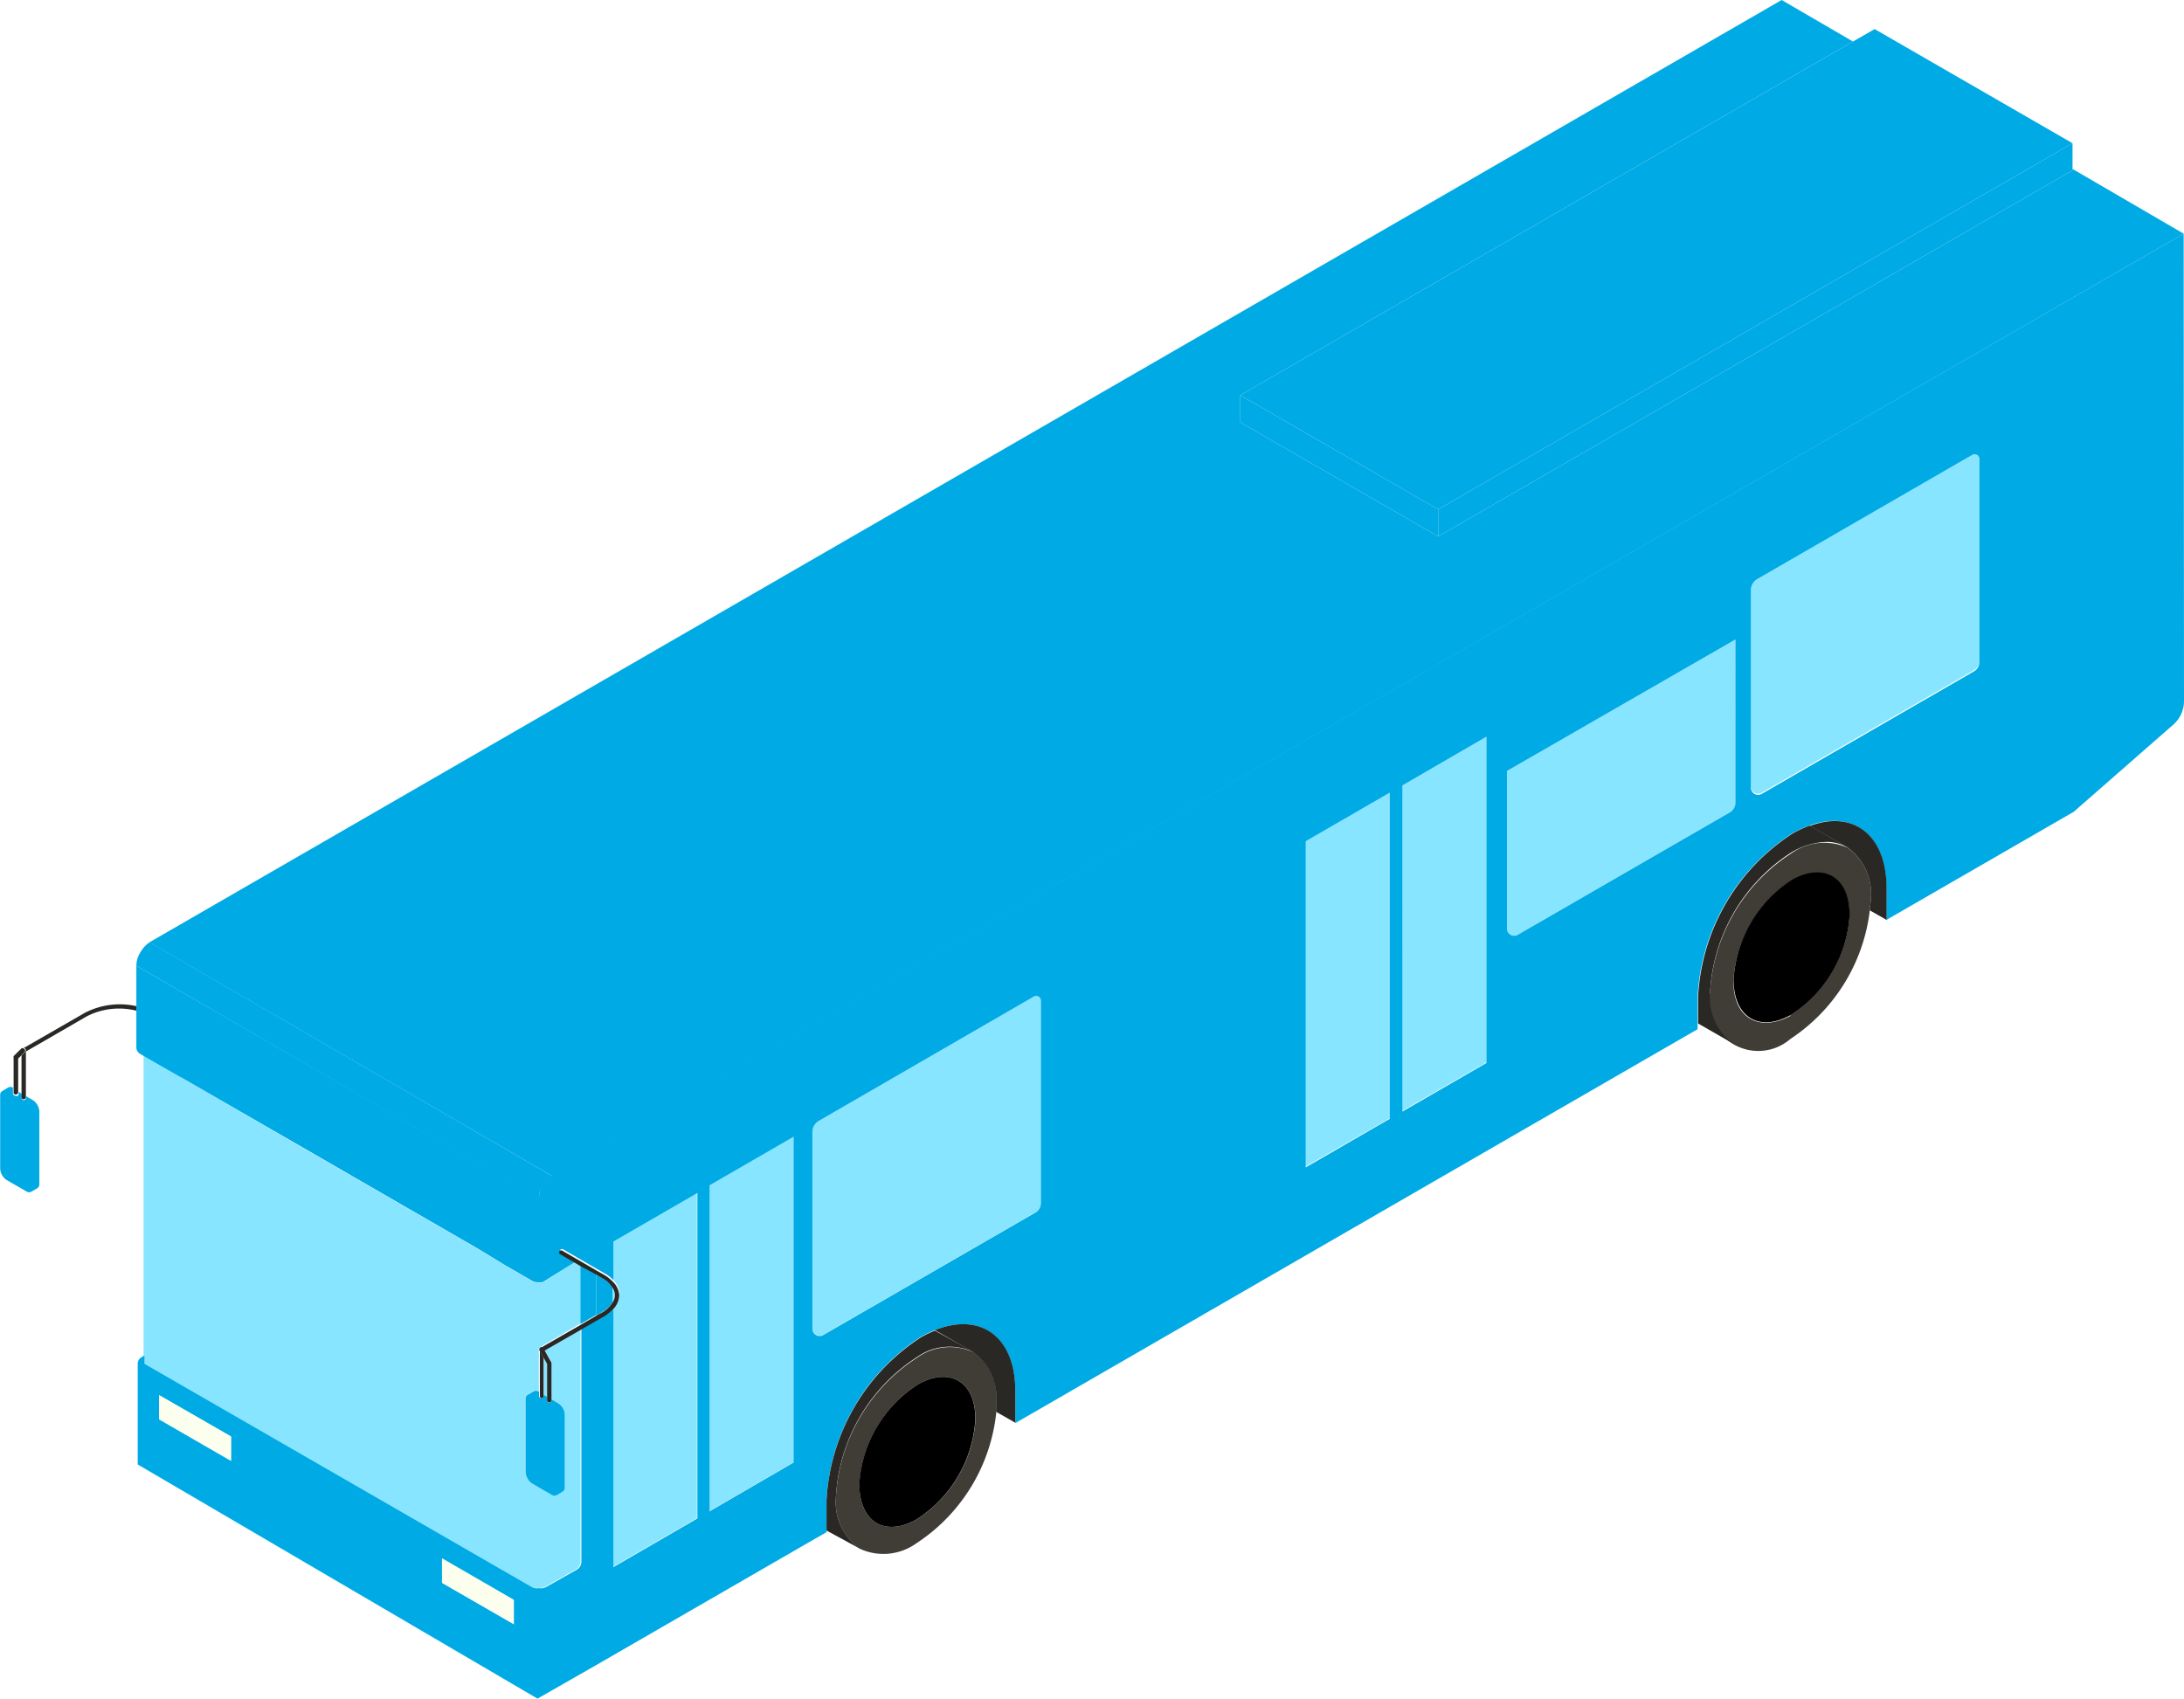 <svg id="Capa_1" data-name="Capa 1" data-type="bus.svg" xmlns="http://www.w3.org/2000/svg" viewBox="0 0 129.9 101.04"><defs><style>.cls-1{fill:none;}.cls-2{fill:#403c36;}.cls-3{fill:#87e5ff;}.body{fill:#00AAE4;}.cls-5{fill:#2a2824;}.cls-6{fill:#fdffee;}∫.cls-8{fill:#b5b5b5;}</style></defs><polygon class="cls-1" points="1.26 62.79 1.26 65.01 1.08 64.9 1.08 62.97 1.26 62.79"/><path class="cls-2" d="M68.8,111.4l0,0h0a3.36,3.36,0,0,0-3.38.33A10.57,10.57,0,0,0,60.61,120,3.4,3.4,0,0,0,62,123.07a3.36,3.36,0,0,0,3.41-.32,10.62,10.62,0,0,0,4.74-7.81c0-.16,0-.32,0-.47A3.36,3.36,0,0,0,68.8,111.4Zm-3.4,9.95c-1.91,1.06-3.42.11-3.39-2.12a7.6,7.6,0,0,1,3.51-5.94c1.9-1.05,3.42-.1,3.39,2.12A7.62,7.62,0,0,1,65.4,121.35Z" transform="translate(-10.89 -30.96)"/><path class="cls-2" d="M120.79,81.39l0,0h0a3.37,3.37,0,0,0-3.37.34A10.56,10.56,0,0,0,112.6,90a2.92,2.92,0,0,0,4.78,2.76,10.67,10.67,0,0,0,4.72-7.63c0-.22.06-.44.06-.65A3.37,3.37,0,0,0,120.79,81.39Zm-3.41,10c-1.9,1-3.42.1-3.39-2.12a7.62,7.62,0,0,1,3.51-5.94c1.91-1,3.42-.1,3.39,2.12A7.57,7.57,0,0,1,117.38,91.34Z" transform="translate(-10.89 -30.96)"/><path class="cls-3" d="M43.26,111.26,45.42,110v13.82a.57.57,0,0,1-.29.5l-1.77,1h0a.92.92,0,0,1-.23.09h0a1,1,0,0,1-.24,0h0a.85.85,0,0,1-.23,0,.92.92,0,0,1-.23-.09l-23-13.26s0,0,0-.06a.19.19,0,0,1,0-.1v-.33l0-17.87h0L21.57,95l.16.08L28.47,99l10.84,6.25,1.64,1,1.58.91a.63.63,0,0,0,.33.09h0a.75.75,0,0,0,.21,0l.09,0,.08-.05L45.14,106l.27.16v3.53L43,111.1h0a.1.1,0,0,0-.06.09s0,0,0,0v2.53l-.05,0a.25.25,0,0,0-.28,0l-.35.2a.26.26,0,0,0-.12.25v4.34a.89.89,0,0,0,.4.69l1.17.68a.31.31,0,0,0,.29,0l.35-.21a.28.28,0,0,0,.12-.25v-4.34a.86.86,0,0,0-.4-.68l-.39-.23v-2.13a.14.14,0,0,0,0-.06Z" transform="translate(-10.89 -30.96)"/><polygon class="cls-3" points="32.54 81.13 32.54 83.07 32.33 82.95 32.33 80.76 32.54 81.13"/><path class="cls-3" d="M114.11,69v9.7a.68.68,0,0,1-.33.57l-12.61,7.28a.43.43,0,0,1-.65-.37V76.82Z" transform="translate(-10.89 -30.96)"/><path class="cls-3" d="M72.8,90.49v12a.66.66,0,0,1-.33.58l-12.61,7.28a.43.43,0,0,1-.65-.37V98.29a.76.76,0,0,1,.39-.66l12.78-7.39A.28.28,0,0,1,72.8,90.49Z" transform="translate(-10.89 -30.96)"/><path class="cls-3" d="M128.62,58.26v12a.65.65,0,0,1-.33.57l-12.61,7.28a.43.43,0,0,1-.65-.37V66.06a.77.77,0,0,1,.39-.66l12.34-7.13.44-.25A.28.28,0,0,1,128.62,58.26Z" transform="translate(-10.89 -30.96)"/><path class="cls-3" d="M52.34,101.9v19.36l-5,2.9V108.82a1.22,1.22,0,0,0,.4-.87,1.23,1.23,0,0,0-.4-.87v-2.29Z" transform="translate(-10.89 -30.96)"/><path class="cls-3" d="M47.46,108a.88.88,0,0,0-.14-.44v.88A.91.91,0,0,0,47.46,108Z" transform="translate(-10.89 -30.96)"/><polygon class="cls-3" points="47.2 67.62 47.2 86.98 42.19 89.88 42.19 70.51 47.2 67.62"/><polygon class="cls-3" points="88.41 43.82 88.41 63.19 83.4 66.08 83.4 46.72 88.41 43.82"/><polygon class="cls-3" points="82.66 47.15 82.66 66.51 77.64 69.4 77.64 50.04 82.66 47.15"/><path class="body" d="M13.23,97.05v4.33a.27.27,0,0,1-.12.26l-.35.2a.27.27,0,0,1-.28,0l-1.18-.68a.88.88,0,0,1-.4-.69V96.11a.27.27,0,0,1,.12-.25l.35-.21a.31.31,0,0,1,.29,0l0,0V96a.13.13,0,0,0,.13.13A.13.13,0,0,0,12,96v-.09l.18.11v.25a.13.13,0,1,0,.26,0v-.1l.42.24A.88.88,0,0,1,13.23,97.05Z" transform="translate(-10.89 -30.96)"/><path class="cls-8" d="M65.52,113.29A7.6,7.6,0,0,0,62,119.23c0,2.23,1.48,3.18,3.39,2.12a7.62,7.62,0,0,0,3.51-5.94C68.94,113.19,67.42,112.24,65.52,113.29Z" transform="translate(-10.89 -30.96)"/><path class="cls-8" d="M117.5,83.28A7.62,7.62,0,0,0,114,89.22c0,2.22,1.49,3.17,3.39,2.12a7.57,7.57,0,0,0,3.51-5.94C120.92,83.18,119.41,82.23,117.5,83.28Z" transform="translate(-10.89 -30.96)"/><path class="body" d="M43.19,107.15l-.09,0-.2,0h0a.75.75,0,0,0,.21,0Z" transform="translate(-10.89 -30.96)"/><rect class="body" x="34.52" y="75.23" height="3.53"/><polygon class="body" points="35.47 78.21 35.47 75.77 34.52 75.23 34.52 78.76 35.47 78.21"/><path class="body" d="M42.89,107.19h0l.2,0h0A.75.75,0,0,1,42.89,107.19Z" transform="translate(-10.89 -30.96)"/><path class="body" d="M140.77,44.86l-97.07,56a1.44,1.44,0,0,0-.33.28l-.07.09a2.07,2.07,0,0,0-.22.35,1.76,1.76,0,0,0-.09.2s0,.07,0,.11a1.49,1.49,0,0,0-.05.36L19,88.4v4.87a.44.44,0,0,0,.21.37l.19.11h0L21.57,95l.16.08,17.58,10.15,1.64,1,1.58.91a.63.63,0,0,0,.33.09h0a.75.75,0,0,0,.21,0l.09,0,.08-.05L45.14,106l-.91-.53a.14.14,0,0,1,0-.18.14.14,0,0,1,.18,0l2,1.16.49.28a2.26,2.26,0,0,1,.47.37v-2.29l5-2.89v19.36l-5,2.9V108.82a2.29,2.29,0,0,1-.47.38l-.49.28-.94.54v13.82a.57.57,0,0,1-.29.5l-1.77,1h0a.92.92,0,0,1-.23.09h0a1,1,0,0,1-.24,0h0a.85.85,0,0,1-.23,0,.92.92,0,0,1-.23-.09l-23-13.26s0,0,0-.06a.19.19,0,0,1,0-.1v-.33l-.17.1a.44.44,0,0,0-.23.38v6L42.86,132l3.5-2,12.52-7.23,1.17-.67v-1.91a12.32,12.32,0,0,1,5.6-9.7,6,6,0,0,1,.85-.41c2.7-1.08,4.77.39,4.78,3.62v1.91l16.35-9.44,12.52-7.23,11.71-6.76V90.25a12.31,12.31,0,0,1,5.59-9.69,6.13,6.13,0,0,1,1.05-.49c2.6-.94,4.58.54,4.59,3.7v1.91l11.14-6.43,5.94-5.2a1.86,1.86,0,0,0,.62-1.38Zm-116.14,73-4.28-2.47v-1.43l4.28,2.46Zm16.82,9.72h0l-4.27-2.46v-1.44l4.27,2.47v1.43l.16.09Zm16.64-9.62-5,2.9V101.47l5-2.89ZM72.8,102.51a.66.66,0,0,1-.33.58l-12.61,7.28a.43.43,0,0,1-.65-.37V98.29a.76.76,0,0,1,.39-.66l12.78-7.39a.28.28,0,0,1,.42.25Zm20.75-5-5,2.89V81l5-2.89Zm5.75-3.32-5,2.89V77.68l5-2.9Zm14.81-15.48a.68.68,0,0,1-.33.57l-12.61,7.28a.43.43,0,0,1-.65-.37V76.82L114.11,69Zm14.51-8.38a.65.65,0,0,1-.33.57l-12.61,7.28a.43.43,0,0,1-.65-.37V66.06a.77.77,0,0,1,.39-.66l12.34-7.13.44-.25a.28.28,0,0,1,.42.24Z" transform="translate(-10.89 -30.96)"/><polygon class="body" points="85.54 30.3 85.54 31.91 123.27 10.13 123.27 10.05 123.27 8.52 85.54 30.3"/><polygon class="body" points="73.77 23.51 73.77 25.12 85.54 31.91 85.54 30.3 73.77 23.51"/><path class="body" d="M46.71,109a1.61,1.61,0,0,0,.61-.57v-.88a1.56,1.56,0,0,0-.61-.58l-.35-.2v2.44Z" transform="translate(-10.89 -30.96)"/><path class="body" d="M44.48,115.09v4.34a.28.28,0,0,1-.12.25l-.35.21a.31.31,0,0,1-.29,0l-1.17-.68a.89.89,0,0,1-.4-.69v-4.34a.26.26,0,0,1,.12-.25l.35-.2a.25.25,0,0,1,.28,0l.05,0V114a.13.13,0,0,0,.14.13.13.13,0,0,0,.13-.13v-.08l.21.12v.22a.12.12,0,0,0,.13.13.13.13,0,0,0,.13-.13v-.07l.39.23A.86.86,0,0,1,44.48,115.09Z" transform="translate(-10.89 -30.96)"/><path class="cls-5" d="M19,90.81v.27a4.21,4.21,0,0,0-2.94.33l-3.63,2.1v2.71a.13.13,0,1,1-.26,0V93.75l.22-.23a.13.13,0,0,0,0-.18.11.11,0,0,0-.16,0v0l3.7-2.13A4.51,4.51,0,0,1,19,90.81Z" transform="translate(-10.89 -30.96)"/><path class="cls-5" d="M12.37,93.52l-.22.23-.18.18v2a.13.13,0,0,1-.14.13A.13.13,0,0,1,11.7,96V93.87a.18.18,0,0,1,0-.09l.45-.44s0,0,0,0a.11.11,0,0,1,.16,0A.13.13,0,0,1,12.37,93.52Z" transform="translate(-10.89 -30.96)"/><path class="cls-5" d="M71.28,113.68v1.91l-1.14-.65c0-.16,0-.32,0-.47a3.38,3.38,0,0,0-1.37-3.08h0l-2.27-1.31C69.2,109,71.27,110.45,71.28,113.68Z" transform="translate(-10.89 -30.96)"/><path class="cls-5" d="M123.1,83.77v1.91l-1-.57c0-.22.06-.44.06-.65a3.4,3.4,0,0,0-1.37-3.08l0,0-2.25-1.29C121.11,79.13,123.09,80.61,123.1,83.77Z" transform="translate(-10.89 -30.96)"/><path class="cls-5" d="M68.77,111.37a3.37,3.37,0,0,0-3.38.34A10.56,10.56,0,0,0,60.61,120,3.39,3.39,0,0,0,62,123.06L60.05,122v-1.78a12.32,12.32,0,0,1,5.6-9.7,6,6,0,0,1,.85-.41Z" transform="translate(-10.89 -30.96)"/><path class="cls-5" d="M68.8,111.4l0,0,0,0Z" transform="translate(-10.89 -30.96)"/><path class="cls-5" d="M120.76,81.36a2.45,2.45,0,0,0-1.25-.32,4.28,4.28,0,0,0-2.13.66A10.56,10.56,0,0,0,112.6,90,3.38,3.38,0,0,0,114,93.05l-2.11-1.21V90.25a12.31,12.31,0,0,1,5.59-9.69,6.13,6.13,0,0,1,1.05-.49Z" transform="translate(-10.89 -30.96)"/><path class="cls-5" d="M120.79,81.38h0l0,0Z" transform="translate(-10.89 -30.96)"/><path class="cls-5" d="M47.72,108a1.22,1.22,0,0,1-.4.87,2.29,2.29,0,0,1-.47.38l-.49.28-.94.54-2.16,1.24-.06-.11a.13.13,0,0,0-.18-.05l2.4-1.38.94-.55.36-.2a1.67,1.67,0,0,0,.6-.58.76.76,0,0,0,0-.88,1.58,1.58,0,0,0-.6-.57l-.36-.21-1-.54-.27-.16-.91-.53a.14.14,0,0,1,0-.18.14.14,0,0,1,.18,0l2,1.16.49.28a2.26,2.26,0,0,1,.47.37A1.23,1.23,0,0,1,47.72,108Z" transform="translate(-10.89 -30.96)"/><path class="cls-5" d="M43.22,111.72V114a.13.13,0,0,1-.13.13A.13.13,0,0,1,43,114v-2.77s0,0,0,0a.19.19,0,0,0,0,.08Z" transform="translate(-10.89 -30.96)"/><path class="cls-5" d="M43.69,112.05v2.2a.13.13,0,0,1-.13.13.12.12,0,0,1-.13-.13v-2.16l-.21-.37-.25-.44a.19.19,0,0,1,0-.08.1.1,0,0,1,.06-.09h0a.13.13,0,0,1,.18.05l.06.11.41.73A.14.14,0,0,1,43.69,112.05Z" transform="translate(-10.89 -30.96)"/><polygon class="cls-6" points="30.56 95.16 30.56 96.59 26.29 94.13 26.29 92.69 30.56 95.16"/><polygon class="cls-6" points="30.72 96.68 30.56 96.6 30.56 96.59 30.72 96.68"/><polygon class="body" points="129.88 13.9 32.81 69.94 8.89 56.05 105.97 0 110.21 2.47 73.77 23.51 73.77 25.12 85.54 31.91 123.27 10.13 123.27 10.05 129.88 13.9"/><path class="body" d="M43.7,100.9a1.44,1.44,0,0,0-.33.28l-.07.09a2.07,2.07,0,0,0-.22.35,1.76,1.76,0,0,0-.09.2s0,.07,0,.11a1.49,1.49,0,0,0-.05.36L19,88.4a1.5,1.5,0,0,1,.14-.61,2.19,2.19,0,0,1,.31-.48,1.37,1.37,0,0,1,.35-.3Z" transform="translate(-10.89 -30.96)"/><polygon class="body" points="85.54 30.3 123.27 8.52 111.5 1.73 110.21 2.47 73.77 23.51 85.54 30.3"/><polygon class="body" points="30.72 96.68 30.56 96.6 30.56 96.59 30.72 96.68"/><polygon class="body" points="31.97 97.41 31.97 97.41 31.97 97.41 31.97 97.41"/><polygon class="cls-6" points="13.74 85.44 13.74 86.88 9.46 84.41 9.46 82.98 13.74 85.44"/></svg>